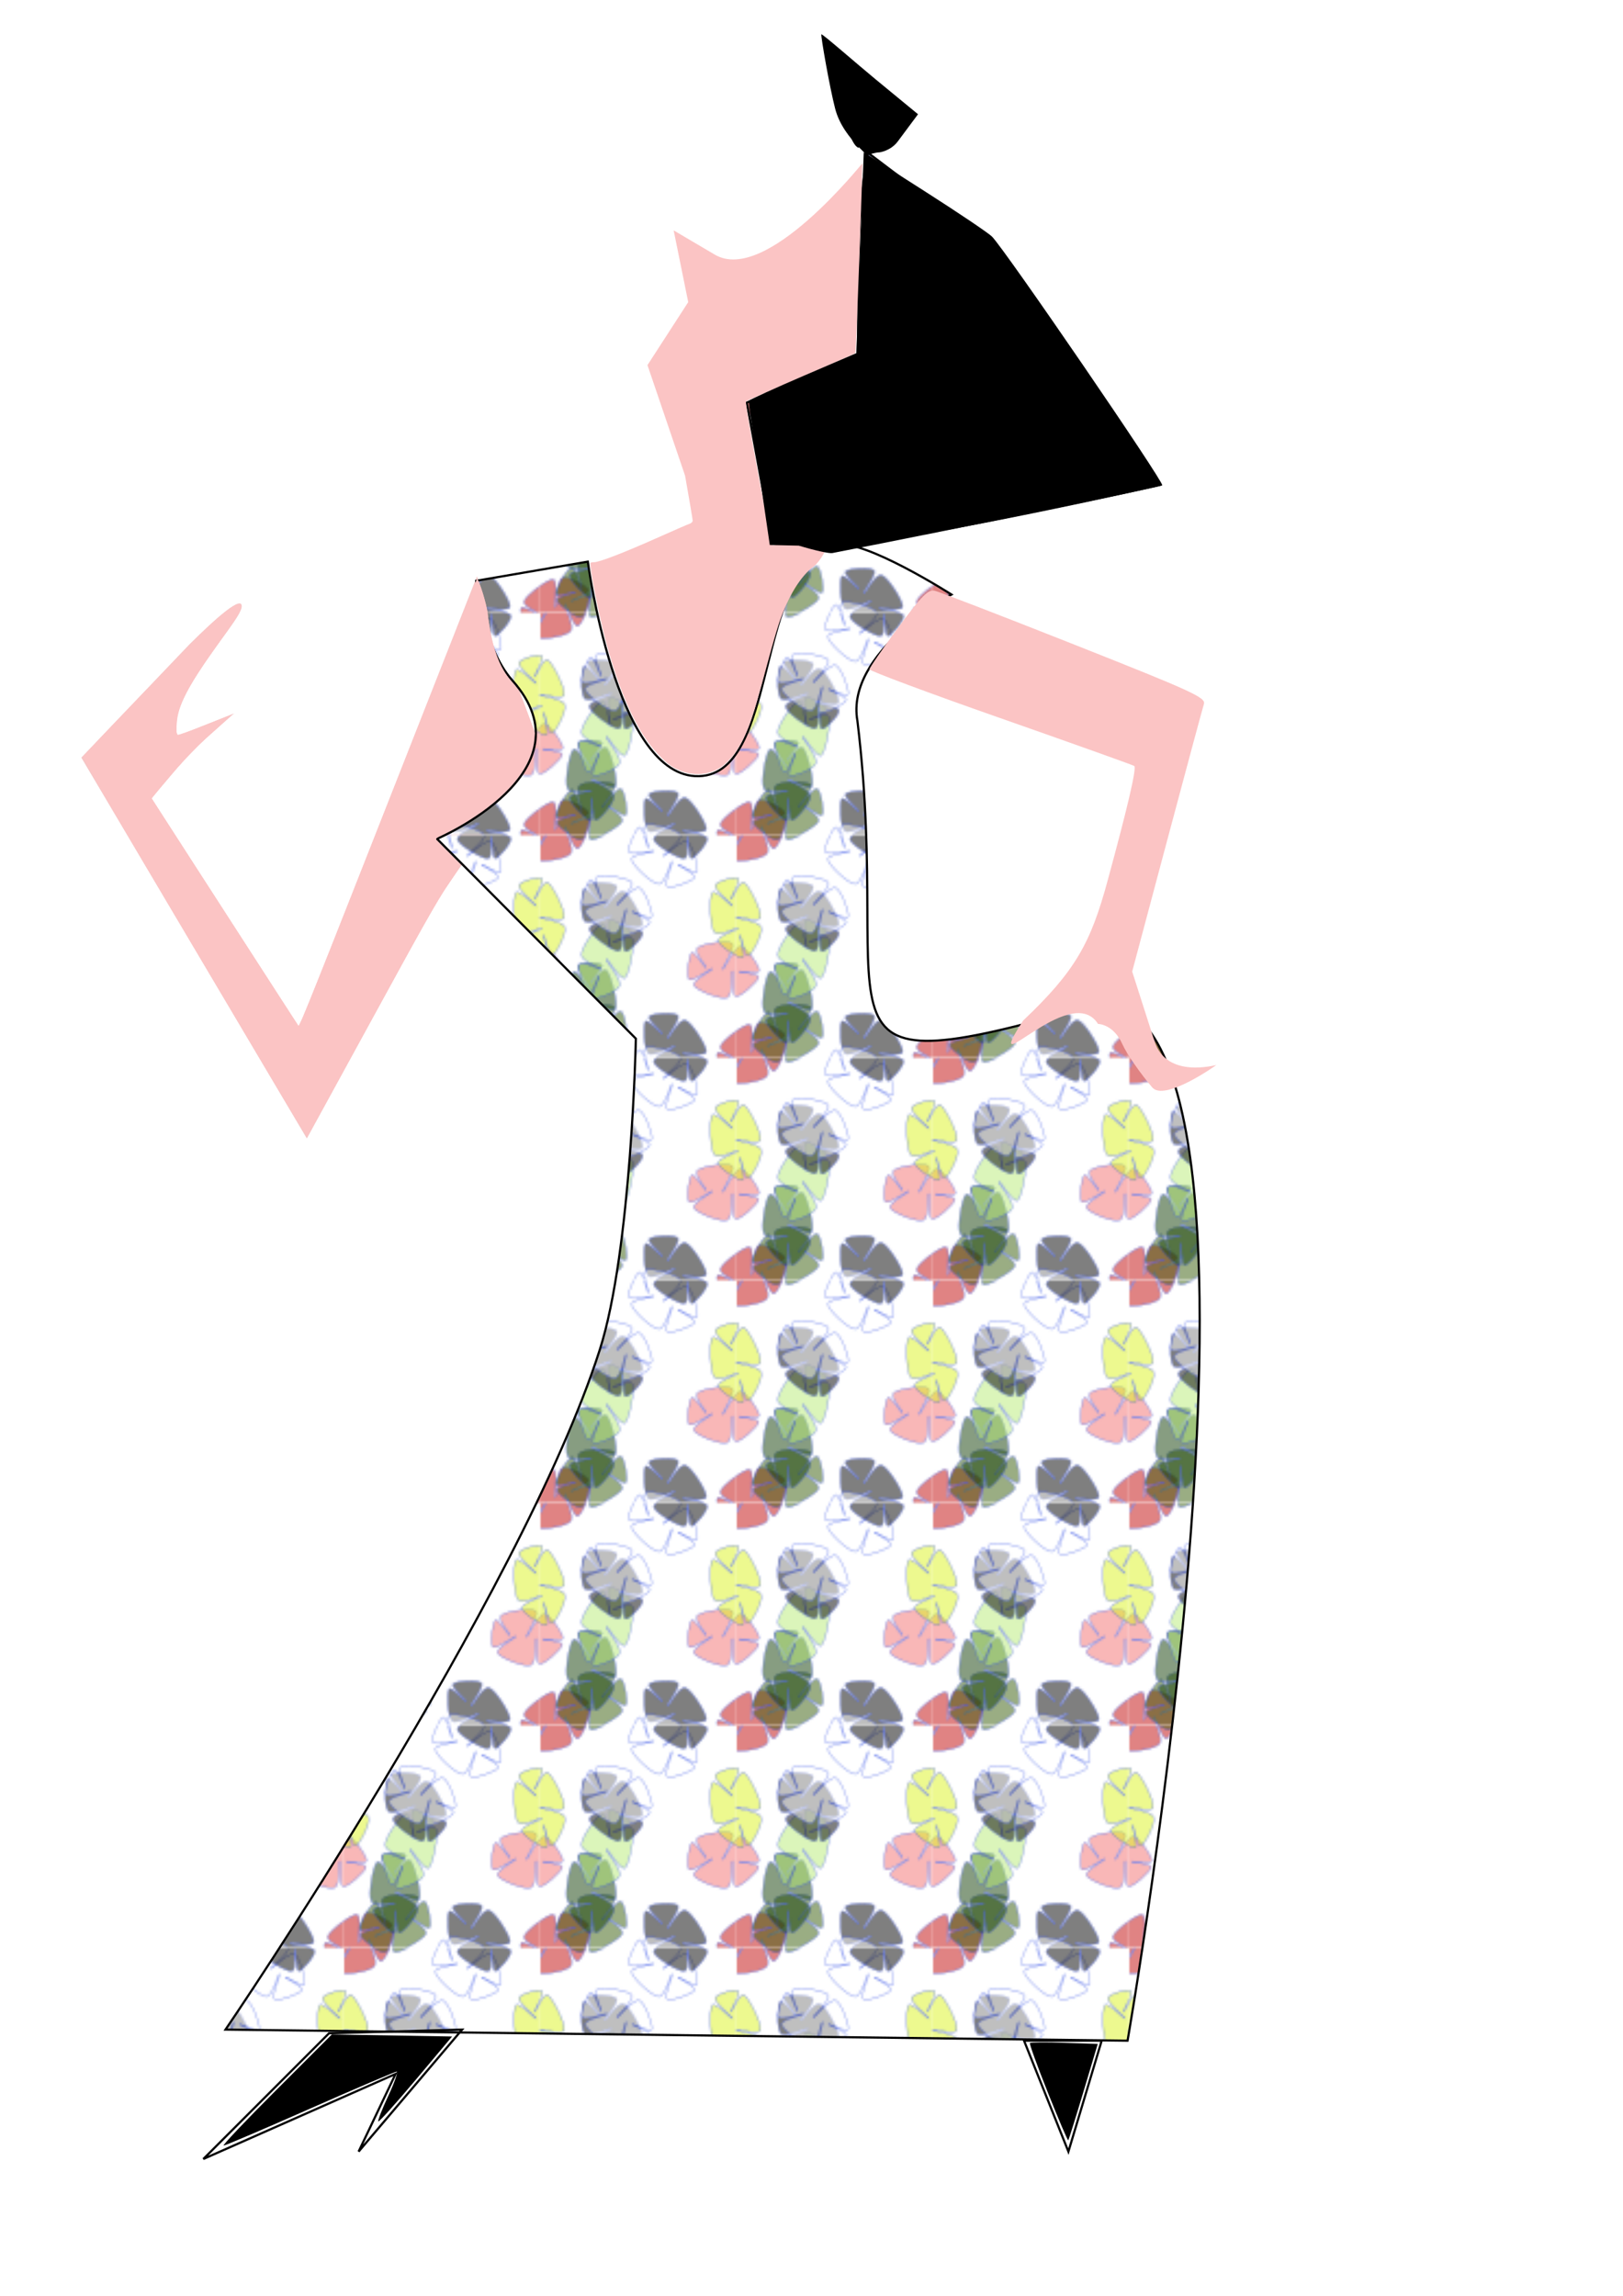 <?xml version="1.0" encoding="UTF-8" standalone="no"?>
<svg
   xmlns:dc="http://purl.org/dc/elements/1.1/"
   xmlns:cc="http://creativecommons.org/ns#"
   xmlns:rdf="http://www.w3.org/1999/02/22-rdf-syntax-ns#"
   xmlns:svg="http://www.w3.org/2000/svg"
   xmlns="http://www.w3.org/2000/svg"
   xmlns:xlink="http://www.w3.org/1999/xlink"
   xmlns:sodipodi="http://sodipodi.sourceforge.net/DTD/sodipodi-0.dtd"
   xmlns:inkscape="http://www.inkscape.org/namespaces/inkscape"
   version="1.1"
   width="210mm"
   height="297mm"
   viewBox="0 0 744.094 1052.362"
   id="svg2"
   inkscape:version="0.91 r13725"
   sodipodi:docname="floraldesign.svg"
   inkscape:export-filename="C:\Users\RIia\Downloads\floraldesign.png"
   inkscape:export-xdpi="90"
   inkscape:export-ydpi="90">
  <sodipodi:namedview
     pagecolor="#ffffff"
     bordercolor="#666666"
     borderopacity="1"
     objecttolerance="10"
     gridtolerance="10"
     guidetolerance="10"
     inkscape:pageopacity="0"
     inkscape:pageshadow="2"
     inkscape:window-width="1787"
     inkscape:window-height="904"
     id="namedview540"
     showgrid="false"
     units="mm"
     inkscape:zoom="0.69842873"
     inkscape:cx="372.04724"
     inkscape:cy="526.1811"
     inkscape:window-x="0"
     inkscape:window-y="0"
     inkscape:window-maximized="0"
     inkscape:current-layer="svg2" />
  <defs
     id="defs4">
    <pattern
       inkscape:collect="always"
       xlink:href="#pattern6524"
       id="pattern6609"
       patternTransform="translate(-832.203,281.176)" />
    <clipPath
       clipPathUnits="userSpaceOnUse"
       id="clipPath4937">
      <rect
         style="fill:#ff012a;fill-opacity:1;stroke:#000000;stroke-width:0;stroke-miterlimit:4;stroke-dasharray:none;stroke-opacity:1"
         id="rect4939"
         width="400"
         height="400"
         x="4.9999999e-006"
         y="4.9999999e-006" />
    </clipPath>
    <clipPath
       clipPathUnits="userSpaceOnUse"
       id="clipPath4941">
      <rect
         style="fill:#ff012a;fill-opacity:1;stroke:#000000;stroke-width:0;stroke-miterlimit:4;stroke-dasharray:none;stroke-opacity:1"
         id="rect4943"
         width="400"
         height="400"
         x="4.9999999e-006"
         y="4.9999999e-006" />
    </clipPath>
    <pattern
       patternUnits="userSpaceOnUse"
       width="400"
       height="400"
       patternTransform="translate(-832.203,281.176)"
       id="pattern6383">
      <g
         transform="translate(-4.9999999e-6,-4.9999999e-6)"
         clip-path="url(#clipPath4941)"
         id="g10">
        <g
           id="g12">
          <rect
             x="0"
             y="0"
             width="400"
             height="400"
             id="rect14"
             style="fill:#ffffff;fill-opacity:1;stroke:none" />
        </g>
        <g
           transform="matrix(-0.653,0.758,-0.758,-0.653,274.004,379.157)"
           id="g16">
          <path
             d="M 45.22,32.001 C 46.209,44.412 13.469,74.256 5.932,74.47 -1.604,74.685 2.041,33.299 0,33.287 -2.041,33.275 1.248,74.701 -6.316,74.399 -13.88,74.097 -46.436,40.447 -45.384,31.476 -44.331,22.505 0.623,23.488 0,20.572 c -0.623,-2.916 -43.46,6.007 -49.124,-6.592 -5.664,-12.598 6.955,-63.239 15.142,-68.998 8.187,-5.759 32.325,36.235 33.981,34.445 1.656,-1.79 -28.108,-37.702 -24.044,-45.186 4.064,-7.484 44.419,-5.131 48.427,0.28 C 28.39,-60.066 -1.647,-35.096 0,-33.287 1.647,-31.478 26.088,-62.595 34.263,-54.622 42.438,-46.649 54.761,5.446 49.05,14.549 43.34,23.653 0.638,-2.909 0,0 -0.638,2.909 44.232,19.589 45.22,32.001"
             stroke-miterlimit="10"
             id="path18"
             inkscape:connector-curvature="0"
             style="fill:#000000;fill-opacity:0.5;stroke:#304de6;stroke-linecap:round;stroke-miterlimit:10;stroke-opacity:1;paint-order:fill stroke markers" />
        </g>
        <g
           transform="matrix(0.443,-0.896,0.896,0.443,249.876,36.581)"
           id="g20">
          <path
             d="M 45.22,32.001 C 46.209,44.412 13.469,74.256 5.932,74.47 -1.604,74.685 2.041,33.299 0,33.287 -2.041,33.275 1.248,74.701 -6.316,74.399 -13.88,74.097 -46.436,40.447 -45.384,31.476 -44.331,22.505 0.623,23.488 0,20.572 c -0.623,-2.916 -43.46,6.007 -49.124,-6.592 -5.664,-12.598 6.955,-63.239 15.142,-68.998 8.187,-5.759 32.325,36.235 33.981,34.445 1.656,-1.79 -28.108,-37.702 -24.044,-45.186 4.064,-7.484 44.419,-5.131 48.427,0.28 C 28.39,-60.066 -1.647,-35.096 0,-33.287 1.647,-31.478 26.088,-62.595 34.263,-54.622 42.438,-46.649 54.761,5.446 49.05,14.549 43.34,23.653 0.638,-2.909 0,0 -0.638,2.909 44.232,19.589 45.22,32.001"
             stroke-miterlimit="10"
             id="path22"
             inkscape:connector-curvature="0"
             style="fill:#ffffff;fill-opacity:0.5;stroke:#304de6;stroke-linecap:round;stroke-miterlimit:10;stroke-opacity:1;paint-order:fill stroke markers" />
        </g>
        <g
           transform="matrix(-0.358,-0.934,0.934,-0.358,30.235,391.508)"
           id="g24">
          <path
             d="M 45.22,32.001 C 46.209,44.412 13.469,74.256 5.932,74.47 -1.604,74.685 2.041,33.299 0,33.287 -2.041,33.275 1.248,74.701 -6.316,74.399 -13.88,74.097 -46.436,40.447 -45.384,31.476 -44.331,22.505 0.623,23.488 0,20.572 c -0.623,-2.916 -43.46,6.007 -49.124,-6.592 -5.664,-12.598 6.955,-63.239 15.142,-68.998 8.187,-5.759 32.325,36.235 33.981,34.445 1.656,-1.79 -28.108,-37.702 -24.044,-45.186 4.064,-7.484 44.419,-5.131 48.427,0.28 C 28.39,-60.066 -1.647,-35.096 0,-33.287 1.647,-31.478 26.088,-62.595 34.263,-54.622 42.438,-46.649 54.761,5.446 49.05,14.549 43.34,23.653 0.638,-2.909 0,0 -0.638,2.909 44.232,19.589 45.22,32.001"
             stroke-miterlimit="10"
             id="path26"
             inkscape:connector-curvature="0"
             style="fill:#c30808;fill-opacity:0.5;stroke:#304de6;stroke-linecap:round;stroke-miterlimit:10;stroke-opacity:1;paint-order:fill stroke markers" />
        </g>
        <g
           transform="matrix(0.098,-0.995,0.995,0.098,370.915,241.474)"
           id="g28">
          <path
             d="M 45.22,32.001 C 46.209,44.412 13.469,74.256 5.932,74.47 -1.604,74.685 2.041,33.299 0,33.287 -2.041,33.275 1.248,74.701 -6.316,74.399 -13.88,74.097 -46.436,40.447 -45.384,31.476 -44.331,22.505 0.623,23.488 0,20.572 c -0.623,-2.916 -43.46,6.007 -49.124,-6.592 -5.664,-12.598 6.955,-63.239 15.142,-68.998 8.187,-5.759 32.325,36.235 33.981,34.445 1.656,-1.79 -28.108,-37.702 -24.044,-45.186 4.064,-7.484 44.419,-5.131 48.427,0.28 C 28.39,-60.066 -1.647,-35.096 0,-33.287 1.647,-31.478 26.088,-62.595 34.263,-54.622 42.438,-46.649 54.761,5.446 49.05,14.549 43.34,23.653 0.638,-2.909 0,0 -0.638,2.909 44.232,19.589 45.22,32.001"
             stroke-miterlimit="10"
             id="path30"
             inkscape:connector-curvature="0"
             style="fill:#f47171;fill-opacity:0.5;stroke:#304de6;stroke-linecap:round;stroke-miterlimit:10;stroke-opacity:1;paint-order:fill stroke markers" />
        </g>
        <g
           transform="matrix(0.962,-0.274,0.274,0.962,397.306,146.411)"
           id="g32">
          <path
             d="M 45.22,32.001 C 46.209,44.412 13.469,74.256 5.932,74.47 -1.604,74.685 2.041,33.299 0,33.287 -2.041,33.275 1.248,74.701 -6.316,74.399 -13.88,74.097 -46.436,40.447 -45.384,31.476 -44.331,22.505 0.623,23.488 0,20.572 c -0.623,-2.916 -43.46,6.007 -49.124,-6.592 -5.664,-12.598 6.955,-63.239 15.142,-68.998 8.187,-5.759 32.325,36.235 33.981,34.445 1.656,-1.79 -28.108,-37.702 -24.044,-45.186 4.064,-7.484 44.419,-5.131 48.427,0.28 C 28.39,-60.066 -1.647,-35.096 0,-33.287 1.647,-31.478 26.088,-62.595 34.263,-54.622 42.438,-46.649 54.761,5.446 49.05,14.549 43.34,23.653 0.638,-2.909 0,0 -0.638,2.909 44.232,19.589 45.22,32.001"
             stroke-miterlimit="10"
             id="path34"
             inkscape:connector-curvature="0"
             style="fill:#dcf421;fill-opacity:0.5;stroke:#304de6;stroke-linecap:round;stroke-miterlimit:10;stroke-opacity:1;paint-order:fill stroke markers" />
        </g>
        <g
           transform="matrix(0.231,0.973,-0.973,0.231,104.905,355.004)"
           id="g36">
          <path
             d="M 45.22,32.001 C 46.209,44.412 13.469,74.256 5.932,74.47 -1.604,74.685 2.041,33.299 0,33.287 -2.041,33.275 1.248,74.701 -6.316,74.399 -13.88,74.097 -46.436,40.447 -45.384,31.476 -44.331,22.505 0.623,23.488 0,20.572 c -0.623,-2.916 -43.46,6.007 -49.124,-6.592 -5.664,-12.598 6.955,-63.239 15.142,-68.998 8.187,-5.759 32.325,36.235 33.981,34.445 1.656,-1.79 -28.108,-37.702 -24.044,-45.186 4.064,-7.484 44.419,-5.131 48.427,0.28 C 28.39,-60.066 -1.647,-35.096 0,-33.287 1.647,-31.478 26.088,-62.595 34.263,-54.622 42.438,-46.649 54.761,5.446 49.05,14.549 43.34,23.653 0.638,-2.909 0,0 -0.638,2.909 44.232,19.589 45.22,32.001"
             stroke-miterlimit="10"
             id="path38"
             inkscape:connector-curvature="0"
             style="fill:#365d09;fill-opacity:0.5;stroke:#304de6;stroke-linecap:round;stroke-miterlimit:10;stroke-opacity:1;paint-order:fill stroke markers" />
        </g>
        <g
           transform="matrix(0.999,-0.045,0.045,0.999,103.291,299.165)"
           id="g40">
          <path
             d="M 45.22,32.001 C 46.209,44.412 13.469,74.256 5.932,74.47 -1.604,74.685 2.041,33.299 0,33.287 -2.041,33.275 1.248,74.701 -6.316,74.399 -13.88,74.097 -46.436,40.447 -45.384,31.476 -44.331,22.505 0.623,23.488 0,20.572 c -0.623,-2.916 -43.46,6.007 -49.124,-6.592 -5.664,-12.598 6.955,-63.239 15.142,-68.998 8.187,-5.759 32.325,36.235 33.981,34.445 1.656,-1.79 -28.108,-37.702 -24.044,-45.186 4.064,-7.484 44.419,-5.131 48.427,0.28 C 28.39,-60.066 -1.647,-35.096 0,-33.287 1.647,-31.478 26.088,-62.595 34.263,-54.622 42.438,-46.649 54.761,5.446 49.05,14.549 43.34,23.653 0.638,-2.909 0,0 -0.638,2.909 44.232,19.589 45.22,32.001"
             stroke-miterlimit="10"
             id="path42"
             inkscape:connector-curvature="0"
             style="fill:#113d04;fill-opacity:0.5;stroke:#304de6;stroke-linecap:round;stroke-miterlimit:10;stroke-opacity:1;paint-order:fill stroke markers" />
        </g>
        <g
           transform="matrix(0.907,0.421,-0.421,0.907,133.8,222.145)"
           id="g44">
          <path
             d="M 45.22,32.001 C 46.209,44.412 13.469,74.256 5.932,74.47 -1.604,74.685 2.041,33.299 0,33.287 -2.041,33.275 1.248,74.701 -6.316,74.399 -13.88,74.097 -46.436,40.447 -45.384,31.476 -44.331,22.505 0.623,23.488 0,20.572 c -0.623,-2.916 -43.46,6.007 -49.124,-6.592 -5.664,-12.598 6.955,-63.239 15.142,-68.998 8.187,-5.759 32.325,36.235 33.981,34.445 1.656,-1.79 -28.108,-37.702 -24.044,-45.186 4.064,-7.484 44.419,-5.131 48.427,0.28 C 28.39,-60.066 -1.647,-35.096 0,-33.287 1.647,-31.478 26.088,-62.595 34.263,-54.622 42.438,-46.649 54.761,5.446 49.05,14.549 43.34,23.653 0.638,-2.909 0,0 -0.638,2.909 44.232,19.589 45.22,32.001"
             stroke-miterlimit="10"
             id="path46"
             inkscape:connector-curvature="0"
             style="fill:#b8ec76;fill-opacity:0.5;stroke:#304de6;stroke-linecap:round;stroke-miterlimit:10;stroke-opacity:1;paint-order:fill stroke markers" />
        </g>
        <g
           transform="matrix(-0.712,0.702,-0.702,-0.712,144.763,144.756)"
           id="g48">
          <path
             d="M 45.22,32.001 C 46.209,44.412 13.469,74.256 5.932,74.47 -1.604,74.685 2.041,33.299 0,33.287 -2.041,33.275 1.248,74.701 -6.316,74.399 -13.88,74.097 -46.436,40.447 -45.384,31.476 -44.331,22.505 0.623,23.488 0,20.572 c -0.623,-2.916 -43.46,6.007 -49.124,-6.592 -5.664,-12.598 6.955,-63.239 15.142,-68.998 8.187,-5.759 32.325,36.235 33.981,34.445 1.656,-1.79 -28.108,-37.702 -24.044,-45.186 4.064,-7.484 44.419,-5.131 48.427,0.28 C 28.39,-60.066 -1.647,-35.096 0,-33.287 1.647,-31.478 26.088,-62.595 34.263,-54.622 42.438,-46.649 54.761,5.446 49.05,14.549 43.34,23.653 0.638,-2.909 0,0 -0.638,2.909 44.232,19.589 45.22,32.001"
             stroke-miterlimit="10"
             id="path50"
             inkscape:connector-curvature="0"
             style="fill:#000000;fill-opacity:0.5;stroke:#304de6;stroke-linecap:round;stroke-miterlimit:10;stroke-opacity:1;paint-order:fill stroke markers" />
        </g>
        <g
           transform="matrix(0.351,-0.936,0.936,0.351,155.224,124.873)"
           id="g52">
          <path
             d="M 45.22,32.001 C 46.209,44.412 13.469,74.256 5.932,74.47 -1.604,74.685 2.041,33.299 0,33.287 -2.041,33.275 1.248,74.701 -6.316,74.399 -13.88,74.097 -46.436,40.447 -45.384,31.476 -44.331,22.505 0.623,23.488 0,20.572 c -0.623,-2.916 -43.46,6.007 -49.124,-6.592 -5.664,-12.598 6.955,-63.239 15.142,-68.998 8.187,-5.759 32.325,36.235 33.981,34.445 1.656,-1.79 -28.108,-37.702 -24.044,-45.186 4.064,-7.484 44.419,-5.131 48.427,0.28 C 28.39,-60.066 -1.647,-35.096 0,-33.287 1.647,-31.478 26.088,-62.595 34.263,-54.622 42.438,-46.649 54.761,5.446 49.05,14.549 43.34,23.653 0.638,-2.909 0,0 -0.638,2.909 44.232,19.589 45.22,32.001"
             stroke-miterlimit="10"
             id="path54"
             inkscape:connector-curvature="0"
             style="fill:#ffffff;fill-opacity:0.5;stroke:#304de6;stroke-linecap:round;stroke-miterlimit:10;stroke-opacity:1;paint-order:fill stroke markers" />
        </g>
      </g>
      <g
         transform="translate(-4.9999999e-6,-4.9999999e-6)"
         clip-path="url(#clipPath4937)"
         id="g156">
        <g
           transform="translate(0,-400)"
           id="g158">
          <g
             transform="matrix(-0.653,0.758,-0.758,-0.653,274.004,379.157)"
             id="g160">
            <path
               d="M 45.22,32.001 C 46.209,44.412 13.469,74.256 5.932,74.47 -1.604,74.685 2.041,33.299 0,33.287 -2.041,33.275 1.248,74.701 -6.316,74.399 -13.88,74.097 -46.436,40.447 -45.384,31.476 -44.331,22.505 0.623,23.488 0,20.572 c -0.623,-2.916 -43.46,6.007 -49.124,-6.592 -5.664,-12.598 6.955,-63.239 15.142,-68.998 8.187,-5.759 32.325,36.235 33.981,34.445 1.656,-1.79 -28.108,-37.702 -24.044,-45.186 4.064,-7.484 44.419,-5.131 48.427,0.28 C 28.39,-60.066 -1.647,-35.096 0,-33.287 1.647,-31.478 26.088,-62.595 34.263,-54.622 42.438,-46.649 54.761,5.446 49.05,14.549 43.34,23.653 0.638,-2.909 0,0 -0.638,2.909 44.232,19.589 45.22,32.001"
               stroke-miterlimit="10"
               id="path162"
               inkscape:connector-curvature="0"
               style="fill:#000000;fill-opacity:0.5;stroke:#304de6;stroke-linecap:round;stroke-miterlimit:10;stroke-opacity:1;paint-order:fill stroke markers" />
          </g>
        </g>
        <g
           transform="translate(0,400)"
           id="g164">
          <g
             transform="matrix(0.443,-0.896,0.896,0.443,249.876,36.581)"
             id="g166">
            <path
               d="M 45.22,32.001 C 46.209,44.412 13.469,74.256 5.932,74.47 -1.604,74.685 2.041,33.299 0,33.287 -2.041,33.275 1.248,74.701 -6.316,74.399 -13.88,74.097 -46.436,40.447 -45.384,31.476 -44.331,22.505 0.623,23.488 0,20.572 c -0.623,-2.916 -43.46,6.007 -49.124,-6.592 -5.664,-12.598 6.955,-63.239 15.142,-68.998 8.187,-5.759 32.325,36.235 33.981,34.445 1.656,-1.79 -28.108,-37.702 -24.044,-45.186 4.064,-7.484 44.419,-5.131 48.427,0.28 C 28.39,-60.066 -1.647,-35.096 0,-33.287 1.647,-31.478 26.088,-62.595 34.263,-54.622 42.438,-46.649 54.761,5.446 49.05,14.549 43.34,23.653 0.638,-2.909 0,0 -0.638,2.909 44.232,19.589 45.22,32.001"
               stroke-miterlimit="10"
               id="path168"
               inkscape:connector-curvature="0"
               style="fill:#ffffff;fill-opacity:0.5;stroke:#304de6;stroke-linecap:round;stroke-miterlimit:10;stroke-opacity:1;paint-order:fill stroke markers" />
          </g>
        </g>
        <g
           transform="translate(400,0)"
           id="g170">
          <g
             transform="matrix(-0.358,-0.934,0.934,-0.358,30.235,391.508)"
             id="g172">
            <path
               d="M 45.22,32.001 C 46.209,44.412 13.469,74.256 5.932,74.47 -1.604,74.685 2.041,33.299 0,33.287 -2.041,33.275 1.248,74.701 -6.316,74.399 -13.88,74.097 -46.436,40.447 -45.384,31.476 -44.331,22.505 0.623,23.488 0,20.572 c -0.623,-2.916 -43.46,6.007 -49.124,-6.592 -5.664,-12.598 6.955,-63.239 15.142,-68.998 8.187,-5.759 32.325,36.235 33.981,34.445 1.656,-1.79 -28.108,-37.702 -24.044,-45.186 4.064,-7.484 44.419,-5.131 48.427,0.28 C 28.39,-60.066 -1.647,-35.096 0,-33.287 1.647,-31.478 26.088,-62.595 34.263,-54.622 42.438,-46.649 54.761,5.446 49.05,14.549 43.34,23.653 0.638,-2.909 0,0 -0.638,2.909 44.232,19.589 45.22,32.001"
               stroke-miterlimit="10"
               id="path174"
               inkscape:connector-curvature="0"
               style="fill:#c30808;fill-opacity:0.5;stroke:#304de6;stroke-linecap:round;stroke-miterlimit:10;stroke-opacity:1;paint-order:fill stroke markers" />
          </g>
        </g>
        <g
           transform="translate(0,-400)"
           id="g176">
          <g
             transform="matrix(-0.358,-0.934,0.934,-0.358,30.235,391.508)"
             id="g178">
            <path
               d="M 45.22,32.001 C 46.209,44.412 13.469,74.256 5.932,74.47 -1.604,74.685 2.041,33.299 0,33.287 -2.041,33.275 1.248,74.701 -6.316,74.399 -13.88,74.097 -46.436,40.447 -45.384,31.476 -44.331,22.505 0.623,23.488 0,20.572 c -0.623,-2.916 -43.46,6.007 -49.124,-6.592 -5.664,-12.598 6.955,-63.239 15.142,-68.998 8.187,-5.759 32.325,36.235 33.981,34.445 1.656,-1.79 -28.108,-37.702 -24.044,-45.186 4.064,-7.484 44.419,-5.131 48.427,0.28 C 28.39,-60.066 -1.647,-35.096 0,-33.287 1.647,-31.478 26.088,-62.595 34.263,-54.622 42.438,-46.649 54.761,5.446 49.05,14.549 43.34,23.653 0.638,-2.909 0,0 -0.638,2.909 44.232,19.589 45.22,32.001"
               stroke-miterlimit="10"
               id="path180"
               inkscape:connector-curvature="0"
               style="fill:#c30808;fill-opacity:0.5;stroke:#304de6;stroke-linecap:round;stroke-miterlimit:10;stroke-opacity:1;paint-order:fill stroke markers" />
          </g>
        </g>
        <g
           transform="translate(-400,0)"
           id="g182">
          <g
             transform="matrix(0.098,-0.995,0.995,0.098,370.915,241.474)"
             id="g184">
            <path
               d="M 45.22,32.001 C 46.209,44.412 13.469,74.256 5.932,74.47 -1.604,74.685 2.041,33.299 0,33.287 -2.041,33.275 1.248,74.701 -6.316,74.399 -13.88,74.097 -46.436,40.447 -45.384,31.476 -44.331,22.505 0.623,23.488 0,20.572 c -0.623,-2.916 -43.46,6.007 -49.124,-6.592 -5.664,-12.598 6.955,-63.239 15.142,-68.998 8.187,-5.759 32.325,36.235 33.981,34.445 1.656,-1.79 -28.108,-37.702 -24.044,-45.186 4.064,-7.484 44.419,-5.131 48.427,0.28 C 28.39,-60.066 -1.647,-35.096 0,-33.287 1.647,-31.478 26.088,-62.595 34.263,-54.622 42.438,-46.649 54.761,5.446 49.05,14.549 43.34,23.653 0.638,-2.909 0,0 -0.638,2.909 44.232,19.589 45.22,32.001"
               stroke-miterlimit="10"
               id="path186"
               inkscape:connector-curvature="0"
               style="fill:#f47171;fill-opacity:0.5;stroke:#304de6;stroke-linecap:round;stroke-miterlimit:10;stroke-opacity:1;paint-order:fill stroke markers" />
          </g>
        </g>
        <g
           transform="translate(-400,0)"
           id="g188">
          <g
             transform="matrix(0.962,-0.274,0.274,0.962,397.306,146.411)"
             id="g190">
            <path
               d="M 45.22,32.001 C 46.209,44.412 13.469,74.256 5.932,74.47 -1.604,74.685 2.041,33.299 0,33.287 -2.041,33.275 1.248,74.701 -6.316,74.399 -13.88,74.097 -46.436,40.447 -45.384,31.476 -44.331,22.505 0.623,23.488 0,20.572 c -0.623,-2.916 -43.46,6.007 -49.124,-6.592 -5.664,-12.598 6.955,-63.239 15.142,-68.998 8.187,-5.759 32.325,36.235 33.981,34.445 1.656,-1.79 -28.108,-37.702 -24.044,-45.186 4.064,-7.484 44.419,-5.131 48.427,0.28 C 28.39,-60.066 -1.647,-35.096 0,-33.287 1.647,-31.478 26.088,-62.595 34.263,-54.622 42.438,-46.649 54.761,5.446 49.05,14.549 43.34,23.653 0.638,-2.909 0,0 -0.638,2.909 44.232,19.589 45.22,32.001"
               stroke-miterlimit="10"
               id="path192"
               inkscape:connector-curvature="0"
               style="fill:#dcf421;fill-opacity:0.5;stroke:#304de6;stroke-linecap:round;stroke-miterlimit:10;stroke-opacity:1;paint-order:fill stroke markers" />
          </g>
        </g>
        <g
           transform="translate(0,-400)"
           id="g194">
          <g
             transform="matrix(0.231,0.973,-0.973,0.231,104.905,355.004)"
             id="g196">
            <path
               d="M 45.22,32.001 C 46.209,44.412 13.469,74.256 5.932,74.47 -1.604,74.685 2.041,33.299 0,33.287 -2.041,33.275 1.248,74.701 -6.316,74.399 -13.88,74.097 -46.436,40.447 -45.384,31.476 -44.331,22.505 0.623,23.488 0,20.572 c -0.623,-2.916 -43.46,6.007 -49.124,-6.592 -5.664,-12.598 6.955,-63.239 15.142,-68.998 8.187,-5.759 32.325,36.235 33.981,34.445 1.656,-1.79 -28.108,-37.702 -24.044,-45.186 4.064,-7.484 44.419,-5.131 48.427,0.28 C 28.39,-60.066 -1.647,-35.096 0,-33.287 1.647,-31.478 26.088,-62.595 34.263,-54.622 42.438,-46.649 54.761,5.446 49.05,14.549 43.34,23.653 0.638,-2.909 0,0 -0.638,2.909 44.232,19.589 45.22,32.001"
               stroke-miterlimit="10"
               id="path198"
               inkscape:connector-curvature="0"
               style="fill:#365d09;fill-opacity:0.5;stroke:#304de6;stroke-linecap:round;stroke-miterlimit:10;stroke-opacity:1;paint-order:fill stroke markers" />
          </g>
        </g>
      </g>
    </pattern>
    <pattern
       patternUnits="userSpaceOnUse"
       width="89.831"
       height="101.695"
       patternTransform="translate(-832.203,281.176)"
       id="pattern6524">
      <rect
         id="rect6430"
         y="0"
         x="0"
         height="101.695"
         width="89.831"
         style="fill:none;stroke:none" />
      <g
         transform="matrix(0.225,0,0,0.254,-8.5937495e-7,2.9785156e-5)"
         clip-path="url(#clipPath4941)"
         id="g6434">
        <g
           id="g6436">
          <rect
             x="0"
             y="0"
             width="400"
             height="400"
             id="rect6438"
             style="fill:#ffffff;fill-opacity:1;stroke:none" />
        </g>
        <g
           transform="matrix(-0.653,0.758,-0.758,-0.653,274.004,379.157)"
           id="g6440">
          <path
             d="M 45.22,32.001 C 46.209,44.412 13.469,74.256 5.932,74.47 -1.604,74.685 2.041,33.299 0,33.287 -2.041,33.275 1.248,74.701 -6.316,74.399 -13.88,74.097 -46.436,40.447 -45.384,31.476 -44.331,22.505 0.623,23.488 0,20.572 c -0.623,-2.916 -43.46,6.007 -49.124,-6.592 -5.664,-12.598 6.955,-63.239 15.142,-68.998 8.187,-5.759 32.325,36.235 33.981,34.445 1.656,-1.79 -28.108,-37.702 -24.044,-45.186 4.064,-7.484 44.419,-5.131 48.427,0.28 C 28.39,-60.066 -1.647,-35.096 0,-33.287 1.647,-31.478 26.088,-62.595 34.263,-54.622 42.438,-46.649 54.761,5.446 49.05,14.549 43.34,23.653 0.638,-2.909 0,0 -0.638,2.909 44.232,19.589 45.22,32.001"
             stroke-miterlimit="10"
             id="path6442"
             inkscape:connector-curvature="0"
             style="fill:#000000;fill-opacity:0.5;stroke:#304de6;stroke-linecap:round;stroke-miterlimit:10;stroke-opacity:1;paint-order:fill stroke markers" />
        </g>
        <g
           transform="matrix(0.443,-0.896,0.896,0.443,249.876,36.581)"
           id="g6444">
          <path
             d="M 45.22,32.001 C 46.209,44.412 13.469,74.256 5.932,74.47 -1.604,74.685 2.041,33.299 0,33.287 -2.041,33.275 1.248,74.701 -6.316,74.399 -13.88,74.097 -46.436,40.447 -45.384,31.476 -44.331,22.505 0.623,23.488 0,20.572 c -0.623,-2.916 -43.46,6.007 -49.124,-6.592 -5.664,-12.598 6.955,-63.239 15.142,-68.998 8.187,-5.759 32.325,36.235 33.981,34.445 1.656,-1.79 -28.108,-37.702 -24.044,-45.186 4.064,-7.484 44.419,-5.131 48.427,0.28 C 28.39,-60.066 -1.647,-35.096 0,-33.287 1.647,-31.478 26.088,-62.595 34.263,-54.622 42.438,-46.649 54.761,5.446 49.05,14.549 43.34,23.653 0.638,-2.909 0,0 -0.638,2.909 44.232,19.589 45.22,32.001"
             stroke-miterlimit="10"
             id="path6446"
             inkscape:connector-curvature="0"
             style="fill:#ffffff;fill-opacity:0.5;stroke:#304de6;stroke-linecap:round;stroke-miterlimit:10;stroke-opacity:1;paint-order:fill stroke markers" />
        </g>
        <g
           transform="matrix(-0.358,-0.934,0.934,-0.358,30.235,391.508)"
           id="g6448">
          <path
             d="M 45.22,32.001 C 46.209,44.412 13.469,74.256 5.932,74.47 -1.604,74.685 2.041,33.299 0,33.287 -2.041,33.275 1.248,74.701 -6.316,74.399 -13.88,74.097 -46.436,40.447 -45.384,31.476 -44.331,22.505 0.623,23.488 0,20.572 c -0.623,-2.916 -43.46,6.007 -49.124,-6.592 -5.664,-12.598 6.955,-63.239 15.142,-68.998 8.187,-5.759 32.325,36.235 33.981,34.445 1.656,-1.79 -28.108,-37.702 -24.044,-45.186 4.064,-7.484 44.419,-5.131 48.427,0.28 C 28.39,-60.066 -1.647,-35.096 0,-33.287 1.647,-31.478 26.088,-62.595 34.263,-54.622 42.438,-46.649 54.761,5.446 49.05,14.549 43.34,23.653 0.638,-2.909 0,0 -0.638,2.909 44.232,19.589 45.22,32.001"
             stroke-miterlimit="10"
             id="path6450"
             inkscape:connector-curvature="0"
             style="fill:#c30808;fill-opacity:0.5;stroke:#304de6;stroke-linecap:round;stroke-miterlimit:10;stroke-opacity:1;paint-order:fill stroke markers" />
        </g>
        <g
           transform="matrix(0.098,-0.995,0.995,0.098,370.915,241.474)"
           id="g6452">
          <path
             d="M 45.22,32.001 C 46.209,44.412 13.469,74.256 5.932,74.47 -1.604,74.685 2.041,33.299 0,33.287 -2.041,33.275 1.248,74.701 -6.316,74.399 -13.88,74.097 -46.436,40.447 -45.384,31.476 -44.331,22.505 0.623,23.488 0,20.572 c -0.623,-2.916 -43.46,6.007 -49.124,-6.592 -5.664,-12.598 6.955,-63.239 15.142,-68.998 8.187,-5.759 32.325,36.235 33.981,34.445 1.656,-1.79 -28.108,-37.702 -24.044,-45.186 4.064,-7.484 44.419,-5.131 48.427,0.28 C 28.39,-60.066 -1.647,-35.096 0,-33.287 1.647,-31.478 26.088,-62.595 34.263,-54.622 42.438,-46.649 54.761,5.446 49.05,14.549 43.34,23.653 0.638,-2.909 0,0 -0.638,2.909 44.232,19.589 45.22,32.001"
             stroke-miterlimit="10"
             id="path6454"
             inkscape:connector-curvature="0"
             style="fill:#f47171;fill-opacity:0.5;stroke:#304de6;stroke-linecap:round;stroke-miterlimit:10;stroke-opacity:1;paint-order:fill stroke markers" />
        </g>
        <g
           transform="matrix(0.962,-0.274,0.274,0.962,397.306,146.411)"
           id="g6456">
          <path
             d="M 45.22,32.001 C 46.209,44.412 13.469,74.256 5.932,74.47 -1.604,74.685 2.041,33.299 0,33.287 -2.041,33.275 1.248,74.701 -6.316,74.399 -13.88,74.097 -46.436,40.447 -45.384,31.476 -44.331,22.505 0.623,23.488 0,20.572 c -0.623,-2.916 -43.46,6.007 -49.124,-6.592 -5.664,-12.598 6.955,-63.239 15.142,-68.998 8.187,-5.759 32.325,36.235 33.981,34.445 1.656,-1.79 -28.108,-37.702 -24.044,-45.186 4.064,-7.484 44.419,-5.131 48.427,0.28 C 28.39,-60.066 -1.647,-35.096 0,-33.287 1.647,-31.478 26.088,-62.595 34.263,-54.622 42.438,-46.649 54.761,5.446 49.05,14.549 43.34,23.653 0.638,-2.909 0,0 -0.638,2.909 44.232,19.589 45.22,32.001"
             stroke-miterlimit="10"
             id="path6458"
             inkscape:connector-curvature="0"
             style="fill:#dcf421;fill-opacity:0.5;stroke:#304de6;stroke-linecap:round;stroke-miterlimit:10;stroke-opacity:1;paint-order:fill stroke markers" />
        </g>
        <g
           transform="matrix(0.231,0.973,-0.973,0.231,104.905,355.004)"
           id="g6460">
          <path
             d="M 45.22,32.001 C 46.209,44.412 13.469,74.256 5.932,74.47 -1.604,74.685 2.041,33.299 0,33.287 -2.041,33.275 1.248,74.701 -6.316,74.399 -13.88,74.097 -46.436,40.447 -45.384,31.476 -44.331,22.505 0.623,23.488 0,20.572 c -0.623,-2.916 -43.46,6.007 -49.124,-6.592 -5.664,-12.598 6.955,-63.239 15.142,-68.998 8.187,-5.759 32.325,36.235 33.981,34.445 1.656,-1.79 -28.108,-37.702 -24.044,-45.186 4.064,-7.484 44.419,-5.131 48.427,0.28 C 28.39,-60.066 -1.647,-35.096 0,-33.287 1.647,-31.478 26.088,-62.595 34.263,-54.622 42.438,-46.649 54.761,5.446 49.05,14.549 43.34,23.653 0.638,-2.909 0,0 -0.638,2.909 44.232,19.589 45.22,32.001"
             stroke-miterlimit="10"
             id="path6462"
             inkscape:connector-curvature="0"
             style="fill:#365d09;fill-opacity:0.5;stroke:#304de6;stroke-linecap:round;stroke-miterlimit:10;stroke-opacity:1;paint-order:fill stroke markers" />
        </g>
        <g
           transform="matrix(0.999,-0.045,0.045,0.999,103.291,299.165)"
           id="g6464">
          <path
             d="M 45.22,32.001 C 46.209,44.412 13.469,74.256 5.932,74.47 -1.604,74.685 2.041,33.299 0,33.287 -2.041,33.275 1.248,74.701 -6.316,74.399 -13.88,74.097 -46.436,40.447 -45.384,31.476 -44.331,22.505 0.623,23.488 0,20.572 c -0.623,-2.916 -43.46,6.007 -49.124,-6.592 -5.664,-12.598 6.955,-63.239 15.142,-68.998 8.187,-5.759 32.325,36.235 33.981,34.445 1.656,-1.79 -28.108,-37.702 -24.044,-45.186 4.064,-7.484 44.419,-5.131 48.427,0.28 C 28.39,-60.066 -1.647,-35.096 0,-33.287 1.647,-31.478 26.088,-62.595 34.263,-54.622 42.438,-46.649 54.761,5.446 49.05,14.549 43.34,23.653 0.638,-2.909 0,0 -0.638,2.909 44.232,19.589 45.22,32.001"
             stroke-miterlimit="10"
             id="path6466"
             inkscape:connector-curvature="0"
             style="fill:#113d04;fill-opacity:0.5;stroke:#304de6;stroke-linecap:round;stroke-miterlimit:10;stroke-opacity:1;paint-order:fill stroke markers" />
        </g>
        <g
           transform="matrix(0.907,0.421,-0.421,0.907,133.8,222.145)"
           id="g6468">
          <path
             d="M 45.22,32.001 C 46.209,44.412 13.469,74.256 5.932,74.47 -1.604,74.685 2.041,33.299 0,33.287 -2.041,33.275 1.248,74.701 -6.316,74.399 -13.88,74.097 -46.436,40.447 -45.384,31.476 -44.331,22.505 0.623,23.488 0,20.572 c -0.623,-2.916 -43.46,6.007 -49.124,-6.592 -5.664,-12.598 6.955,-63.239 15.142,-68.998 8.187,-5.759 32.325,36.235 33.981,34.445 1.656,-1.79 -28.108,-37.702 -24.044,-45.186 4.064,-7.484 44.419,-5.131 48.427,0.28 C 28.39,-60.066 -1.647,-35.096 0,-33.287 1.647,-31.478 26.088,-62.595 34.263,-54.622 42.438,-46.649 54.761,5.446 49.05,14.549 43.34,23.653 0.638,-2.909 0,0 -0.638,2.909 44.232,19.589 45.22,32.001"
             stroke-miterlimit="10"
             id="path6470"
             inkscape:connector-curvature="0"
             style="fill:#b8ec76;fill-opacity:0.5;stroke:#304de6;stroke-linecap:round;stroke-miterlimit:10;stroke-opacity:1;paint-order:fill stroke markers" />
        </g>
        <g
           transform="matrix(-0.712,0.702,-0.702,-0.712,144.763,144.756)"
           id="g6472">
          <path
             d="M 45.22,32.001 C 46.209,44.412 13.469,74.256 5.932,74.47 -1.604,74.685 2.041,33.299 0,33.287 -2.041,33.275 1.248,74.701 -6.316,74.399 -13.88,74.097 -46.436,40.447 -45.384,31.476 -44.331,22.505 0.623,23.488 0,20.572 c -0.623,-2.916 -43.46,6.007 -49.124,-6.592 -5.664,-12.598 6.955,-63.239 15.142,-68.998 8.187,-5.759 32.325,36.235 33.981,34.445 1.656,-1.79 -28.108,-37.702 -24.044,-45.186 4.064,-7.484 44.419,-5.131 48.427,0.28 C 28.39,-60.066 -1.647,-35.096 0,-33.287 1.647,-31.478 26.088,-62.595 34.263,-54.622 42.438,-46.649 54.761,5.446 49.05,14.549 43.34,23.653 0.638,-2.909 0,0 -0.638,2.909 44.232,19.589 45.22,32.001"
             stroke-miterlimit="10"
             id="path6474"
             inkscape:connector-curvature="0"
             style="fill:#000000;fill-opacity:0.5;stroke:#304de6;stroke-linecap:round;stroke-miterlimit:10;stroke-opacity:1;paint-order:fill stroke markers" />
        </g>
        <g
           transform="matrix(0.351,-0.936,0.936,0.351,155.224,124.873)"
           id="g6476">
          <path
             d="M 45.22,32.001 C 46.209,44.412 13.469,74.256 5.932,74.47 -1.604,74.685 2.041,33.299 0,33.287 -2.041,33.275 1.248,74.701 -6.316,74.399 -13.88,74.097 -46.436,40.447 -45.384,31.476 -44.331,22.505 0.623,23.488 0,20.572 c -0.623,-2.916 -43.46,6.007 -49.124,-6.592 -5.664,-12.598 6.955,-63.239 15.142,-68.998 8.187,-5.759 32.325,36.235 33.981,34.445 1.656,-1.79 -28.108,-37.702 -24.044,-45.186 4.064,-7.484 44.419,-5.131 48.427,0.28 C 28.39,-60.066 -1.647,-35.096 0,-33.287 1.647,-31.478 26.088,-62.595 34.263,-54.622 42.438,-46.649 54.761,5.446 49.05,14.549 43.34,23.653 0.638,-2.909 0,0 -0.638,2.909 44.232,19.589 45.22,32.001"
             stroke-miterlimit="10"
             id="path6478"
             inkscape:connector-curvature="0"
             style="fill:#ffffff;fill-opacity:0.5;stroke:#304de6;stroke-linecap:round;stroke-miterlimit:10;stroke-opacity:1;paint-order:fill stroke markers" />
        </g>
      </g>
      <g
         transform="matrix(0.225,0,0,0.254,-8.5937495e-7,2.9785156e-5)"
         clip-path="url(#clipPath4937)"
         id="g6480">
        <g
           transform="translate(0,-400)"
           id="g6482">
          <g
             transform="matrix(-0.653,0.758,-0.758,-0.653,274.004,379.157)"
             id="g6484">
            <path
               d="M 45.22,32.001 C 46.209,44.412 13.469,74.256 5.932,74.47 -1.604,74.685 2.041,33.299 0,33.287 -2.041,33.275 1.248,74.701 -6.316,74.399 -13.88,74.097 -46.436,40.447 -45.384,31.476 -44.331,22.505 0.623,23.488 0,20.572 c -0.623,-2.916 -43.46,6.007 -49.124,-6.592 -5.664,-12.598 6.955,-63.239 15.142,-68.998 8.187,-5.759 32.325,36.235 33.981,34.445 1.656,-1.79 -28.108,-37.702 -24.044,-45.186 4.064,-7.484 44.419,-5.131 48.427,0.28 C 28.39,-60.066 -1.647,-35.096 0,-33.287 1.647,-31.478 26.088,-62.595 34.263,-54.622 42.438,-46.649 54.761,5.446 49.05,14.549 43.34,23.653 0.638,-2.909 0,0 -0.638,2.909 44.232,19.589 45.22,32.001"
               stroke-miterlimit="10"
               id="path6486"
               inkscape:connector-curvature="0"
               style="fill:#000000;fill-opacity:0.5;stroke:#304de6;stroke-linecap:round;stroke-miterlimit:10;stroke-opacity:1;paint-order:fill stroke markers" />
          </g>
        </g>
        <g
           transform="translate(0,400)"
           id="g6488">
          <g
             transform="matrix(0.443,-0.896,0.896,0.443,249.876,36.581)"
             id="g6490">
            <path
               d="M 45.22,32.001 C 46.209,44.412 13.469,74.256 5.932,74.47 -1.604,74.685 2.041,33.299 0,33.287 -2.041,33.275 1.248,74.701 -6.316,74.399 -13.88,74.097 -46.436,40.447 -45.384,31.476 -44.331,22.505 0.623,23.488 0,20.572 c -0.623,-2.916 -43.46,6.007 -49.124,-6.592 -5.664,-12.598 6.955,-63.239 15.142,-68.998 8.187,-5.759 32.325,36.235 33.981,34.445 1.656,-1.79 -28.108,-37.702 -24.044,-45.186 4.064,-7.484 44.419,-5.131 48.427,0.28 C 28.39,-60.066 -1.647,-35.096 0,-33.287 1.647,-31.478 26.088,-62.595 34.263,-54.622 42.438,-46.649 54.761,5.446 49.05,14.549 43.34,23.653 0.638,-2.909 0,0 -0.638,2.909 44.232,19.589 45.22,32.001"
               stroke-miterlimit="10"
               id="path6492"
               inkscape:connector-curvature="0"
               style="fill:#ffffff;fill-opacity:0.5;stroke:#304de6;stroke-linecap:round;stroke-miterlimit:10;stroke-opacity:1;paint-order:fill stroke markers" />
          </g>
        </g>
        <g
           transform="translate(400,0)"
           id="g6494">
          <g
             transform="matrix(-0.358,-0.934,0.934,-0.358,30.235,391.508)"
             id="g6496">
            <path
               d="M 45.22,32.001 C 46.209,44.412 13.469,74.256 5.932,74.47 -1.604,74.685 2.041,33.299 0,33.287 -2.041,33.275 1.248,74.701 -6.316,74.399 -13.88,74.097 -46.436,40.447 -45.384,31.476 -44.331,22.505 0.623,23.488 0,20.572 c -0.623,-2.916 -43.46,6.007 -49.124,-6.592 -5.664,-12.598 6.955,-63.239 15.142,-68.998 8.187,-5.759 32.325,36.235 33.981,34.445 1.656,-1.79 -28.108,-37.702 -24.044,-45.186 4.064,-7.484 44.419,-5.131 48.427,0.28 C 28.39,-60.066 -1.647,-35.096 0,-33.287 1.647,-31.478 26.088,-62.595 34.263,-54.622 42.438,-46.649 54.761,5.446 49.05,14.549 43.34,23.653 0.638,-2.909 0,0 -0.638,2.909 44.232,19.589 45.22,32.001"
               stroke-miterlimit="10"
               id="path6498"
               inkscape:connector-curvature="0"
               style="fill:#c30808;fill-opacity:0.5;stroke:#304de6;stroke-linecap:round;stroke-miterlimit:10;stroke-opacity:1;paint-order:fill stroke markers" />
          </g>
        </g>
        <g
           transform="translate(0,-400)"
           id="g6500">
          <g
             transform="matrix(-0.358,-0.934,0.934,-0.358,30.235,391.508)"
             id="g6502">
            <path
               d="M 45.22,32.001 C 46.209,44.412 13.469,74.256 5.932,74.47 -1.604,74.685 2.041,33.299 0,33.287 -2.041,33.275 1.248,74.701 -6.316,74.399 -13.88,74.097 -46.436,40.447 -45.384,31.476 -44.331,22.505 0.623,23.488 0,20.572 c -0.623,-2.916 -43.46,6.007 -49.124,-6.592 -5.664,-12.598 6.955,-63.239 15.142,-68.998 8.187,-5.759 32.325,36.235 33.981,34.445 1.656,-1.79 -28.108,-37.702 -24.044,-45.186 4.064,-7.484 44.419,-5.131 48.427,0.28 C 28.39,-60.066 -1.647,-35.096 0,-33.287 1.647,-31.478 26.088,-62.595 34.263,-54.622 42.438,-46.649 54.761,5.446 49.05,14.549 43.34,23.653 0.638,-2.909 0,0 -0.638,2.909 44.232,19.589 45.22,32.001"
               stroke-miterlimit="10"
               id="path6504"
               inkscape:connector-curvature="0"
               style="fill:#c30808;fill-opacity:0.5;stroke:#304de6;stroke-linecap:round;stroke-miterlimit:10;stroke-opacity:1;paint-order:fill stroke markers" />
          </g>
        </g>
        <g
           transform="translate(-400,0)"
           id="g6506">
          <g
             transform="matrix(0.098,-0.995,0.995,0.098,370.915,241.474)"
             id="g6508">
            <path
               d="M 45.22,32.001 C 46.209,44.412 13.469,74.256 5.932,74.47 -1.604,74.685 2.041,33.299 0,33.287 -2.041,33.275 1.248,74.701 -6.316,74.399 -13.88,74.097 -46.436,40.447 -45.384,31.476 -44.331,22.505 0.623,23.488 0,20.572 c -0.623,-2.916 -43.46,6.007 -49.124,-6.592 -5.664,-12.598 6.955,-63.239 15.142,-68.998 8.187,-5.759 32.325,36.235 33.981,34.445 1.656,-1.79 -28.108,-37.702 -24.044,-45.186 4.064,-7.484 44.419,-5.131 48.427,0.28 C 28.39,-60.066 -1.647,-35.096 0,-33.287 1.647,-31.478 26.088,-62.595 34.263,-54.622 42.438,-46.649 54.761,5.446 49.05,14.549 43.34,23.653 0.638,-2.909 0,0 -0.638,2.909 44.232,19.589 45.22,32.001"
               stroke-miterlimit="10"
               id="path6510"
               inkscape:connector-curvature="0"
               style="fill:#f47171;fill-opacity:0.5;stroke:#304de6;stroke-linecap:round;stroke-miterlimit:10;stroke-opacity:1;paint-order:fill stroke markers" />
          </g>
        </g>
        <g
           transform="translate(-400,0)"
           id="g6512">
          <g
             transform="matrix(0.962,-0.274,0.274,0.962,397.306,146.411)"
             id="g6514">
            <path
               d="M 45.22,32.001 C 46.209,44.412 13.469,74.256 5.932,74.47 -1.604,74.685 2.041,33.299 0,33.287 -2.041,33.275 1.248,74.701 -6.316,74.399 -13.88,74.097 -46.436,40.447 -45.384,31.476 -44.331,22.505 0.623,23.488 0,20.572 c -0.623,-2.916 -43.46,6.007 -49.124,-6.592 -5.664,-12.598 6.955,-63.239 15.142,-68.998 8.187,-5.759 32.325,36.235 33.981,34.445 1.656,-1.79 -28.108,-37.702 -24.044,-45.186 4.064,-7.484 44.419,-5.131 48.427,0.28 C 28.39,-60.066 -1.647,-35.096 0,-33.287 1.647,-31.478 26.088,-62.595 34.263,-54.622 42.438,-46.649 54.761,5.446 49.05,14.549 43.34,23.653 0.638,-2.909 0,0 -0.638,2.909 44.232,19.589 45.22,32.001"
               stroke-miterlimit="10"
               id="path6516"
               inkscape:connector-curvature="0"
               style="fill:#dcf421;fill-opacity:0.5;stroke:#304de6;stroke-linecap:round;stroke-miterlimit:10;stroke-opacity:1;paint-order:fill stroke markers" />
          </g>
        </g>
        <g
           transform="translate(0,-400)"
           id="g6518">
          <g
             transform="matrix(0.231,0.973,-0.973,0.231,104.905,355.004)"
             id="g6520">
            <path
               d="M 45.22,32.001 C 46.209,44.412 13.469,74.256 5.932,74.47 -1.604,74.685 2.041,33.299 0,33.287 -2.041,33.275 1.248,74.701 -6.316,74.399 -13.88,74.097 -46.436,40.447 -45.384,31.476 -44.331,22.505 0.623,23.488 0,20.572 c -0.623,-2.916 -43.46,6.007 -49.124,-6.592 -5.664,-12.598 6.955,-63.239 15.142,-68.998 8.187,-5.759 32.325,36.235 33.981,34.445 1.656,-1.79 -28.108,-37.702 -24.044,-45.186 4.064,-7.484 44.419,-5.131 48.427,0.28 C 28.39,-60.066 -1.647,-35.096 0,-33.287 1.647,-31.478 26.088,-62.595 34.263,-54.622 42.438,-46.649 54.761,5.446 49.05,14.549 43.34,23.653 0.638,-2.909 0,0 -0.638,2.909 44.232,19.589 45.22,32.001"
               stroke-miterlimit="10"
               id="path6522"
               inkscape:connector-curvature="0"
               style="fill:#365d09;fill-opacity:0.5;stroke:#304de6;stroke-linecap:round;stroke-miterlimit:10;stroke-opacity:1;paint-order:fill stroke markers" />
          </g>
        </g>
      </g>
    </pattern>
  </defs>
  <g
     id="g6"
     transform="translate(0,652.362)" />
  <rect
     style="stroke:none;fill:url(#pattern6524)"
     width="89.831"
     height="101.695"
     x="-832.203"
     y="281.176"
     id="rect6572" />
  <g
     id="g56"
     transform="translate(0,652.362)" />
  <g
     id="g58"
     transform="translate(0,652.362)" />
  <g
     id="g60"
     transform="translate(0,652.362)" />
  <g
     id="g62"
     transform="translate(0,652.362)" />
  <g
     id="g64"
     transform="translate(0,652.362)" />
  <g
     id="g66"
     transform="translate(0,652.362)" />
  <g
     id="g68"
     transform="translate(0,652.362)" />
  <g
     id="g70"
     transform="translate(0,652.362)" />
  <g
     id="g72"
     transform="translate(0,652.362)" />
  <g
     id="g74"
     transform="translate(0,652.362)" />
  <g
     id="g76"
     transform="translate(0,652.362)" />
  <g
     id="g78"
     transform="translate(0,652.362)" />
  <g
     id="g80"
     transform="translate(0,652.362)" />
  <g
     id="g82"
     transform="translate(0,652.362)" />
  <g
     id="g84"
     transform="translate(0,652.362)" />
  <g
     id="g86"
     transform="translate(0,652.362)" />
  <g
     id="g88"
     transform="translate(0,652.362)" />
  <g
     id="g90"
     transform="translate(0,652.362)" />
  <g
     id="g92"
     transform="translate(0,652.362)" />
  <g
     id="g94"
     transform="translate(0,652.362)" />
  <g
     id="g96"
     transform="translate(0,652.362)" />
  <g
     id="g98"
     transform="translate(0,652.362)" />
  <g
     id="g100"
     transform="translate(0,652.362)" />
  <g
     id="g102"
     transform="translate(0,652.362)" />
  <g
     id="g104"
     transform="translate(0,652.362)" />
  <g
     id="g106"
     transform="translate(0,652.362)" />
  <g
     id="g108"
     transform="translate(0,652.362)" />
  <g
     id="g110"
     transform="translate(0,652.362)" />
  <g
     id="g112"
     transform="translate(0,652.362)" />
  <g
     id="g114"
     transform="translate(0,652.362)" />
  <g
     id="g116"
     transform="translate(0,652.362)" />
  <g
     id="g118"
     transform="translate(0,652.362)" />
  <g
     id="g120"
     transform="translate(0,652.362)" />
  <g
     id="g122"
     transform="translate(0,652.362)" />
  <g
     id="g124"
     transform="translate(0,652.362)" />
  <g
     id="g126"
     transform="translate(0,652.362)" />
  <g
     id="g128"
     transform="translate(0,652.362)" />
  <g
     id="g130"
     transform="translate(0,652.362)" />
  <g
     id="g132"
     transform="translate(0,652.362)" />
  <g
     id="g134"
     transform="translate(0,652.362)" />
  <g
     id="g136"
     transform="translate(0,652.362)" />
  <g
     id="g138"
     transform="translate(0,652.362)" />
  <g
     id="g140"
     transform="translate(0,652.362)" />
  <g
     id="g142"
     transform="translate(0,652.362)" />
  <g
     id="g144"
     transform="translate(0,652.362)" />
  <g
     id="g146"
     transform="translate(0,652.362)" />
  <g
     id="g148"
     transform="translate(0,652.362)" />
  <g
     id="g150"
     transform="translate(0,652.362)" />
  <g
     id="g152"
     transform="translate(0,652.362)" />
  <g
     id="g154"
     transform="translate(0,652.362)" />
  <g
     id="g200"
     transform="translate(0,652.362)" />
  <g
     id="g202"
     transform="translate(0,652.362)" />
  <g
     id="g204"
     transform="translate(0,652.362)" />
  <g
     id="g206"
     transform="translate(0,652.362)" />
  <g
     id="g208"
     transform="translate(0,652.362)" />
  <g
     id="g210"
     transform="translate(0,652.362)" />
  <g
     id="g212"
     transform="translate(0,652.362)" />
  <g
     id="g214"
     transform="translate(0,652.362)" />
  <g
     id="g216"
     transform="translate(0,652.362)" />
  <g
     id="g218"
     transform="translate(0,652.362)" />
  <g
     id="g220"
     transform="translate(0,652.362)" />
  <g
     id="g222"
     transform="translate(0,652.362)" />
  <g
     id="g224"
     transform="translate(0,652.362)" />
  <g
     id="g226"
     transform="translate(0,652.362)" />
  <g
     id="g228"
     transform="translate(0,652.362)" />
  <g
     id="g230"
     transform="translate(0,652.362)" />
  <g
     id="g232"
     transform="translate(0,652.362)" />
  <g
     id="g234"
     transform="translate(0,652.362)" />
  <g
     id="g236"
     transform="translate(0,652.362)" />
  <g
     id="g238"
     transform="translate(0,652.362)" />
  <g
     id="g240"
     transform="translate(0,652.362)" />
  <g
     id="g242"
     transform="translate(0,652.362)" />
  <g
     id="g244"
     transform="translate(0,652.362)" />
  <g
     id="g246"
     transform="translate(0,652.362)" />
  <g
     id="g248"
     transform="translate(0,652.362)" />
  <g
     id="g250"
     transform="translate(0,652.362)" />
  <g
     id="g252"
     transform="translate(0,652.362)" />
  <g
     id="g254"
     transform="translate(0,652.362)" />
  <g
     id="g256"
     transform="translate(0,652.362)" />
  <g
     id="g258"
     transform="translate(0,652.362)" />
  <g
     id="g260"
     transform="translate(0,652.362)" />
  <g
     id="g262"
     transform="translate(0,652.362)" />
  <g
     id="g264"
     transform="translate(0,652.362)" />
  <g
     id="g266"
     transform="translate(0,652.362)" />
  <g
     id="g268"
     transform="translate(0,652.362)" />
  <g
     id="g270"
     transform="translate(0,652.362)" />
  <g
     id="g272"
     transform="translate(0,652.362)" />
  <g
     id="g274"
     transform="translate(0,652.362)" />
  <g
     id="g276"
     transform="translate(0,652.362)" />
  <g
     id="g278"
     transform="translate(0,652.362)" />
  <g
     id="g280"
     transform="translate(0,652.362)" />
  <g
     id="g282"
     transform="translate(0,652.362)" />
  <g
     id="g284"
     transform="translate(0,652.362)" />
  <g
     id="g286"
     transform="translate(0,652.362)" />
  <g
     id="g288"
     transform="translate(0,652.362)" />
  <g
     id="g290"
     transform="translate(0,652.362)" />
  <g
     id="g292"
     transform="translate(0,652.362)" />
  <g
     id="g294"
     transform="translate(0,652.362)" />
  <g
     id="g296"
     transform="translate(0,652.362)" />
  <g
     id="g298"
     transform="translate(0,652.362)" />
  <g
     id="g300"
     transform="translate(0,652.362)" />
  <g
     id="g302"
     transform="translate(0,652.362)" />
  <g
     id="g304"
     transform="translate(0,652.362)" />
  <g
     id="g306"
     transform="translate(0,652.362)" />
  <g
     id="g308"
     transform="translate(0,652.362)" />
  <g
     id="g310"
     transform="translate(0,652.362)" />
  <g
     id="g312"
     transform="translate(0,652.362)" />
  <g
     id="g314"
     transform="translate(0,652.362)" />
  <g
     id="g316"
     transform="translate(0,652.362)" />
  <g
     id="g318"
     transform="translate(0,652.362)" />
  <g
     id="g320"
     transform="translate(0,652.362)" />
  <g
     id="g322"
     transform="translate(0,652.362)" />
  <g
     id="g324"
     transform="translate(0,652.362)" />
  <g
     id="g326"
     transform="translate(0,652.362)" />
  <g
     id="g328"
     transform="translate(0,652.362)" />
  <g
     id="g330"
     transform="translate(0,652.362)" />
  <g
     id="g332"
     transform="translate(0,652.362)" />
  <g
     id="g334"
     transform="translate(0,652.362)" />
  <g
     id="g336"
     transform="translate(0,652.362)" />
  <g
     id="g338"
     transform="translate(0,652.362)" />
  <g
     id="g340"
     transform="translate(0,652.362)" />
  <g
     id="g342"
     transform="translate(0,652.362)" />
  <g
     id="g344"
     transform="translate(0,652.362)" />
  <g
     id="g346"
     transform="translate(0,652.362)" />
  <g
     id="g348"
     transform="translate(0,652.362)" />
  <g
     id="g350"
     transform="translate(0,652.362)" />
  <g
     id="g352"
     transform="translate(0,652.362)" />
  <g
     id="g354"
     transform="translate(0,652.362)" />
  <g
     id="g356"
     transform="translate(0,652.362)" />
  <g
     id="g358"
     transform="translate(0,652.362)" />
  <g
     id="g360"
     transform="translate(0,652.362)" />
  <g
     id="g362"
     transform="translate(0,652.362)" />
  <g
     id="g364"
     transform="translate(0,652.362)" />
  <g
     id="g366"
     transform="translate(0,652.362)" />
  <g
     id="g368"
     transform="translate(0,652.362)" />
  <g
     id="g370"
     transform="translate(0,652.362)" />
  <g
     id="g372"
     transform="translate(0,652.362)" />
  <g
     id="g374"
     transform="translate(0,652.362)" />
  <g
     id="g376"
     transform="translate(0,652.362)" />
  <g
     id="g378"
     transform="translate(0,652.362)" />
  <g
     id="g380"
     transform="translate(0,652.362)" />
  <g
     id="g382"
     transform="translate(0,652.362)" />
  <g
     id="g384"
     transform="translate(0,652.362)" />
  <g
     id="g386"
     transform="translate(0,652.362)" />
  <g
     id="g388"
     transform="translate(0,652.362)" />
  <g
     id="g390"
     transform="translate(0,652.362)" />
  <g
     id="g392"
     transform="translate(0,652.362)" />
  <g
     id="g394"
     transform="translate(0,652.362)" />
  <g
     id="g396"
     transform="translate(0,652.362)" />
  <g
     id="g398"
     transform="translate(0,652.362)" />
  <g
     id="g400"
     transform="translate(0,652.362)" />
  <g
     id="g402"
     transform="translate(0,652.362)" />
  <g
     id="g404"
     transform="translate(0,652.362)" />
  <g
     id="g406"
     transform="translate(0,652.362)" />
  <g
     id="g408"
     transform="translate(0,652.362)" />
  <g
     id="g410"
     transform="translate(0,652.362)" />
  <g
     id="g412"
     transform="translate(0,652.362)" />
  <g
     id="g414"
     transform="translate(0,652.362)" />
  <g
     id="g416"
     transform="translate(0,652.362)" />
  <g
     id="g418"
     transform="translate(0,652.362)" />
  <g
     id="g420"
     transform="translate(0,652.362)" />
  <g
     id="g422"
     transform="translate(0,652.362)" />
  <g
     id="g424"
     transform="translate(0,652.362)" />
  <g
     id="g426"
     transform="translate(0,652.362)" />
  <g
     id="g428"
     transform="translate(0,652.362)" />
  <g
     id="g430"
     transform="translate(0,652.362)" />
  <g
     id="g432"
     transform="translate(0,652.362)" />
  <g
     id="g434"
     transform="translate(0,652.362)" />
  <g
     id="g436"
     transform="translate(0,652.362)" />
  <g
     id="g438"
     transform="translate(0,652.362)" />
  <g
     id="g440"
     transform="translate(0,652.362)" />
  <g
     id="g442"
     transform="translate(0,652.362)" />
  <g
     id="g444"
     transform="translate(0,652.362)" />
  <g
     id="g446"
     transform="translate(0,652.362)" />
  <g
     id="g448"
     transform="translate(0,652.362)" />
  <g
     id="g450"
     transform="translate(0,652.362)" />
  <g
     id="g452"
     transform="translate(0,652.362)" />
  <g
     id="g454"
     transform="translate(0,652.362)" />
  <g
     id="g456"
     transform="translate(0,652.362)" />
  <g
     id="g458"
     transform="translate(0,652.362)" />
  <g
     id="g460"
     transform="translate(0,652.362)" />
  <g
     id="g462"
     transform="translate(0,652.362)" />
  <g
     id="g464"
     transform="translate(0,652.362)" />
  <g
     id="g466"
     transform="translate(0,652.362)" />
  <g
     id="g468"
     transform="translate(0,652.362)" />
  <g
     id="g470"
     transform="translate(0,652.362)" />
  <g
     id="g472"
     transform="translate(0,652.362)" />
  <g
     id="g474"
     transform="translate(0,652.362)" />
  <g
     id="g476"
     transform="translate(0,652.362)" />
  <g
     id="g478"
     transform="translate(0,652.362)" />
  <g
     id="g480"
     transform="translate(0,652.362)" />
  <g
     id="g482"
     transform="translate(0,652.362)" />
  <g
     id="g484"
     transform="translate(0,652.362)" />
  <g
     id="g486"
     transform="translate(0,652.362)" />
  <g
     id="g488"
     transform="translate(0,652.362)" />
  <g
     id="g490"
     transform="translate(0,652.362)" />
  <g
     id="g492"
     transform="translate(0,652.362)" />
  <g
     id="g494"
     transform="translate(0,652.362)" />
  <g
     id="g496"
     transform="translate(0,652.362)" />
  <g
     id="g498"
     transform="translate(0,652.362)" />
  <g
     id="g500"
     transform="translate(0,652.362)" />
  <g
     id="g502"
     transform="translate(0,652.362)" />
  <g
     id="g504"
     transform="translate(0,652.362)" />
  <g
     id="g506"
     transform="translate(0,652.362)" />
  <g
     id="g508"
     transform="translate(0,652.362)" />
  <g
     id="g510"
     transform="translate(0,652.362)" />
  <g
     id="g512"
     transform="translate(0,652.362)" />
  <g
     id="g514"
     transform="translate(0,652.362)" />
  <g
     id="g516"
     transform="translate(0,652.362)" />
  <g
     id="g518"
     transform="translate(0,652.362)" />
  <g
     id="g520"
     transform="translate(0,652.362)" />
  <g
     id="g522"
     transform="translate(0,652.362)" />
  <g
     id="g524"
     transform="translate(0,652.362)" />
  <g
     id="g526"
     transform="translate(0,652.362)" />
  <g
     id="g528"
     transform="translate(0,652.362)" />
  <g
     id="g530"
     transform="translate(0,652.362)" />
  <g
     id="g532"
     transform="translate(0,652.362)" />
  <g
     id="g534"
     transform="translate(0,652.362)" />
  <g
     id="g536"
     transform="translate(0,652.362)" />
  <g
     id="g538"
     transform="translate(0,652.362)" />
  <path
     style="fill:#f5c5c5;fill-opacity:1;fill-rule:evenodd;stroke:#000000;stroke-width:0;stroke-linecap:butt;stroke-linejoin:miter;stroke-opacity:1;stroke-miterlimit:4;stroke-dasharray:none"
     d="M 218.644,264.227 137.288,471.006 69.492,365.921 87.551,344.547 107.308,327.009 81.481,337.356 c -6.309,-16.54 28.631,-51.806 29.324,-59.108 0.563,-5.937 -11.873,5.109 -23.979,17.153 L 37.288,347.277 140.678,521.854 200,413.379 248.136,343.549 Z"
     id="path6580"
     inkscape:connector-curvature="0"
     sodipodi:nodetypes="ccccccscccccc" />
  <path
     style="fill:url(#pattern6609);fill-opacity:1;fill-rule:evenodd;stroke:#000000;stroke-width:1px;stroke-linecap:butt;stroke-linejoin:miter;stroke-opacity:1"
     d="m 379.66,21.854 c 3.829,8.781 7.95,41.56 13.838,45.332 l 3.111,-1.264 -0.111,3.188 1.406,0.9 20.74,-15.953 z m 18.244,48.156 c -5.607,26.353 -3.829,68.026 -4.684,92.521 l -50.848,22.035 11.863,64.406 c 0,0 15.531,2.785 29.517,1.283 47.778,-5.131 148.038,-28.007 148.038,-28.007 l -77.76,-109.758 z m -128.412,187.438 -51.157,8.782 c 0,0 3.066,30.56 16.483,45.572 37.558,42.022 -34.461,72.711 -34.461,72.711 l 91.168,91.58 c 0,0 -1.964,96.983 -16.527,142.547 -36.108,112.973 -171.607,311.689 -171.607,311.689 l 413.559,5.084 c 0,0 80.783,-463.029 -10.17,-476.27 -145.759,42.294 -96.39,13.997 -113.688,-128.752 -5.614,-31.422 43.119,-57.877 43.119,-57.877 0,0 -39.88,-25.47 -52.561,-22.754 -38.77,8.303 -25.415,108.143 -65.005,105.992 -36.582,-1.987 -49.152,-98.305 -49.152,-98.305 z"
     id="path4945"
     inkscape:connector-curvature="0"
     sodipodi:nodetypes="cccccccccccscccscccsccscccccs" />
  <path
     style="fill:none;fill-rule:evenodd;stroke:#000000;stroke-width:1px;stroke-linecap:butt;stroke-linejoin:miter;stroke-opacity:1"
     d="m 150.847,932.023 -57.627,57.627 88.136,-38.983 -16.949,35.593 47.458,-55.932 z"
     id="path6574"
     inkscape:connector-curvature="0" />
  <path
     style="fill:none;fill-rule:evenodd;stroke:#000000;stroke-width:1px;stroke-linecap:butt;stroke-linejoin:miter;stroke-opacity:1"
     d="m 469.492,935.413 20.339,50.847 15.254,-50.847 z"
     id="path6576"
     inkscape:connector-curvature="0" />
  <path
     style="fill:none;fill-rule:evenodd;stroke:#000000;stroke-width:1px;stroke-linecap:butt;stroke-linejoin:miter;stroke-opacity:1"
     d="M 261.017,74.396 Z"
     id="path6586"
     inkscape:connector-curvature="0" />
  <path
     style="fill:#fbc4c4;fill-opacity:1;stroke:#000000;stroke-width:0;stroke-miterlimit:4;stroke-dasharray:none;stroke-opacity:1"
     d="m 528.291,498.481 c -5.586,-6.531 -11.748,-15.444 -13.695,-19.806 -4.168,-9.342 -11.186,-9.323 -11.186,-9.323 -12.706,-20.227 -54.73,30.154 -34.355,-1.519 24.005,-22.738 30.969,-35.568 38.712,-64.001 9.426,-34.611 13.465,-52.04 12.223,-52.738 -1.02,-0.574 -28.741,-10.471 -61.601,-21.995 -32.86,-11.524 -59.746,-21.558 -59.746,-22.297 0,-0.74 5.911,-9.329 13.136,-19.087 10.965,-14.811 13.746,-17.605 16.831,-16.911 2.032,0.457 30.853,11.581 64.045,24.721 54.049,21.396 60.241,24.234 59.307,27.177 -0.574,1.807 -8.209,30.144 -16.967,62.971 l -15.924,59.685 10.236,31.951 c 5.63,17.573 28.566,10.625 28.264,10.927 -0.302,0.302 -23.695,16.777 -29.281,10.246 z"
     id="path6590"
     inkscape:connector-curvature="0"
     sodipodi:nodetypes="ssscssssssssscscs" />
  <path
     style="fill:#000000;fill-opacity:1;stroke:#000000;stroke-width:0;stroke-miterlimit:4;stroke-dasharray:none;stroke-opacity:1"
     d="m 397.709,72.569 c 4.428,0.884 -10.941,-7.853 -14.81,-22.723 -2.551,-9.804 -6.717,-33.723 -6.328,-34.111 0.388,-0.388 16.221,13.509 24.906,20.657 l 19.406,15.97 -9.249,12.434 c -3.233,4.347 -8.432,5.162 -8.898,5.063 -0.466,-0.099 -9.455,1.827 -5.027,2.711 z"
     id="path6594"
     inkscape:connector-curvature="0"
     sodipodi:nodetypes="sscscsss" />
  <path
     style="fill:#000000;fill-opacity:1;stroke:#000000;stroke-width:0;stroke-miterlimit:4;stroke-dasharray:none;stroke-opacity:1"
     d="m 480.458,959.306 c -4.873,-12.217 -8.593,-22.481 -8.265,-22.808 0.328,-0.328 7.458,-0.375 15.847,-0.105 l 15.251,0.49 -6.551,21.883 c -3.603,12.036 -6.747,22.079 -6.986,22.318 -0.239,0.239 -4.422,-9.561 -9.295,-21.778 z"
     id="path6596"
     inkscape:connector-curvature="0" />
  <path
     style="fill:#000000;fill-opacity:1;stroke:#000000;stroke-width:0;stroke-miterlimit:4;stroke-dasharray:none;stroke-opacity:1"
     d="m 126.668,958.025 25.468,-25.468 27.565,0.468 27.565,0.468 -16.599,19.77 c -9.129,10.874 -16.879,19.492 -17.222,19.151 -0.342,-0.34 1.715,-5.614 4.572,-11.72 2.857,-6.105 4.596,-11.101 3.864,-11.101 -0.732,0 -18.589,7.627 -39.681,16.949 -21.093,9.322 -38.947,16.949 -39.675,16.949 -0.728,0 10.136,-11.46 24.143,-25.468 z"
     id="path6598"
     inkscape:connector-curvature="0" />
  <path
     style="fill:none;fill-rule:evenodd;stroke:#000000;stroke-width:1px;stroke-linecap:butt;stroke-linejoin:miter;stroke-opacity:1"
     d="M 106.665,327.877 Z"
     id="path6600"
     inkscape:connector-curvature="0" />
  <path
     style="fill:#fbc4c4;fill-opacity:1;stroke:#000000;stroke-width:0;stroke-miterlimit:4;stroke-dasharray:none;stroke-opacity:1"
     d="M 89.055,434.414 C 43.688,357.798 37.709,347.42 38.419,346.516 c 1.729,-2.203 50.338,-52.825 54.797,-57.066 10.029,-9.54 15.69,-13.545 17.121,-12.114 1.032,1.032 -1.19,4.894 -9.393,16.316 -11.659,16.236 -16.313,24.018 -18.958,31.704 -1.151,3.346 -1.549,11.103 -0.599,11.69 0.284,0.175 5.86,-1.828 12.391,-4.452 6.532,-2.624 11.931,-4.706 11.999,-4.628 0.068,0.079 -3.958,3.754 -8.946,8.168 -6.569,5.813 -11.588,10.993 -18.207,18.788 -5.026,5.92 -9.138,10.87 -9.138,11.001 0,0.386 66.569,103.539 67.324,104.323 0.524,0.545 10.368,-23.897 41.089,-102.021 22.22,-56.506 40.557,-102.736 40.749,-102.734 0.885,0.009 4.455,11.494 4.931,15.866 1.045,9.602 3.462,18.918 6.405,24.685 0.696,1.364 2.844,4.46 4.774,6.88 3.028,3.797 3.985,5.686 6.98,13.774 l 3.471,9.374 -0.696,3.999 c -0.922,5.294 -2.574,9.346 -5.745,14.094 -6.472,9.691 -19.266,19.942 -34.36,27.531 -2.687,1.351 -4.886,2.661 -4.886,2.911 0,0.25 2.562,3.006 5.693,6.124 3.131,3.118 5.693,5.898 5.693,6.178 0,0.28 -2.423,3.981 -5.385,8.224 -3.877,5.555 -13.623,22.782 -34.806,61.525 -16.181,29.595 -29.601,53.994 -29.821,54.22 -0.22,0.226 -23.548,-38.682 -51.84,-86.462 z"
     id="path6602"
     inkscape:connector-curvature="0" />
  <path
     style="fill:#fbc4c4;fill-opacity:1;stroke:#000000;stroke-width:0;stroke-miterlimit:4;stroke-dasharray:none;stroke-opacity:1"
     d="M 128.522,501.095 C 46.729,363.242 37.613,347.673 38.149,346.753 c 0.875,-1.503 48.552,-51.028 55.912,-58.08 12.23,-11.717 19.129,-15.252 15.62,-8.003 -0.683,1.411 -4.872,7.673 -9.308,13.916 -14.614,20.565 -18.827,28.668 -19.362,37.239 -0.277,4.439 -0.199,4.972 0.73,4.972 0.572,0 6.183,-2.022 12.469,-4.494 6.286,-2.472 11.495,-4.427 11.575,-4.345 0.081,0.082 -3.879,3.745 -8.799,8.14 -7.733,6.907 -18.121,18.09 -25.738,27.707 l -1.754,2.214 23.125,35.875 c 12.719,19.731 27.882,43.217 33.697,52.189 l 10.572,16.314 1.096,-2.136 c 1.334,-2.601 17.887,-44.278 53.463,-134.611 14.765,-37.49 27.037,-68.164 27.271,-68.164 0.837,0 4.328,11.166 4.811,15.391 1.745,15.259 4.99,24.367 11.588,32.522 2.645,3.269 3.746,5.459 6.615,13.16 3.195,8.572 3.413,9.479 3.025,12.584 -1.857,14.867 -16.958,30.788 -40.366,42.557 -4.169,2.096 -4.814,2.618 -4.328,3.499 0.315,0.569 2.882,3.321 5.707,6.115 2.824,2.794 5.135,5.292 5.135,5.551 0,0.259 -2.396,4.04 -5.324,8.403 -5.451,8.121 -12.543,20.662 -37.532,66.358 -22.561,41.257 -26.727,48.811 -27.154,49.243 -0.221,0.223 -5.789,-8.676 -12.375,-19.775 z"
     id="path6604"
     inkscape:connector-curvature="0" />
  <path
     style="fill:#fbc4c4;fill-opacity:1;stroke:#000000;stroke-width:0;stroke-miterlimit:4;stroke-dasharray:none;stroke-opacity:1"
     d="m 312.114,353.364 c -4.213,-1.733 -5.968,-3.003 -10.204,-7.382 -9.734,-10.064 -18.017,-28.222 -24.693,-54.128 -3.254,-12.627 -7.192,-33.152 -6.494,-33.849 0.169,-0.169 0.925,-0.308 1.679,-0.308 2.363,0 13.766,-4.389 28.391,-10.927 7.745,-3.462 14.689,-6.483 15.431,-6.713 0.742,-0.23 1.346,-0.872 1.343,-1.427 -0.003,-0.555 -1.565,-9.805 -3.472,-20.557 l -17.249,-50.709 18.685,-28.875 -6.676,-32.881 18.878,11.12 c 23.55,13.872 67.521,-42.044 67.617,-41.795 0.266,0.682 -2.856,86.372 -3.165,86.872 -0.147,0.238 -11.4,5.239 -25.006,11.112 -13.606,5.873 -24.942,10.849 -25.19,11.057 -0.662,0.556 11.437,65.496 12.307,66.056 0.401,0.258 5.223,-2.077 8.519,-0.796 5.239,2.037 9.285,-0.311 15.764,1.025 1.256,0.259 -2.504,7.095 -5.393,9.263 -6.256,4.694 -11.813,13.759 -15.961,26.038 -1.002,2.966 -3.202,10.517 -4.888,16.779 -4.883,18.132 -7.22,26.046 -9.114,30.861 -4.09,10.403 -9.136,17.02 -15.15,19.865 -4.769,2.256 -10.917,2.371 -15.958,0.297 z"
     id="path6612"
     inkscape:connector-curvature="0"
     sodipodi:nodetypes="ssscssccscccscssssssssssss" />
  <path
     style="fill:#000000;fill-opacity:1;stroke:#000000;stroke-width:0;stroke-miterlimit:4;stroke-dasharray:none;stroke-opacity:1"
     d="m 366.286,250.12 -13.363,-0.298 -5.009,-34.297 c -2.481,-16.985 -5.113,-31.215 -4.508,-31.842 0.605,-0.627 11.923,-5.79 25.151,-11.473 l 24.051,-10.333 1.695,-46.032 1.695,-46.032 27.966,17.857 c 15.381,9.821 29.258,19.169 30.836,20.772 6.144,6.241 79.226,113.013 78.044,114.022 -0.925,0.791 -93.95,19.89 -151.253,31.055 -1.398,0.272 -8.286,-1.257 -15.306,-3.398 z"
     id="path6592"
     inkscape:connector-curvature="0"
     sodipodi:nodetypes="scscscccsssss" />
</svg>
